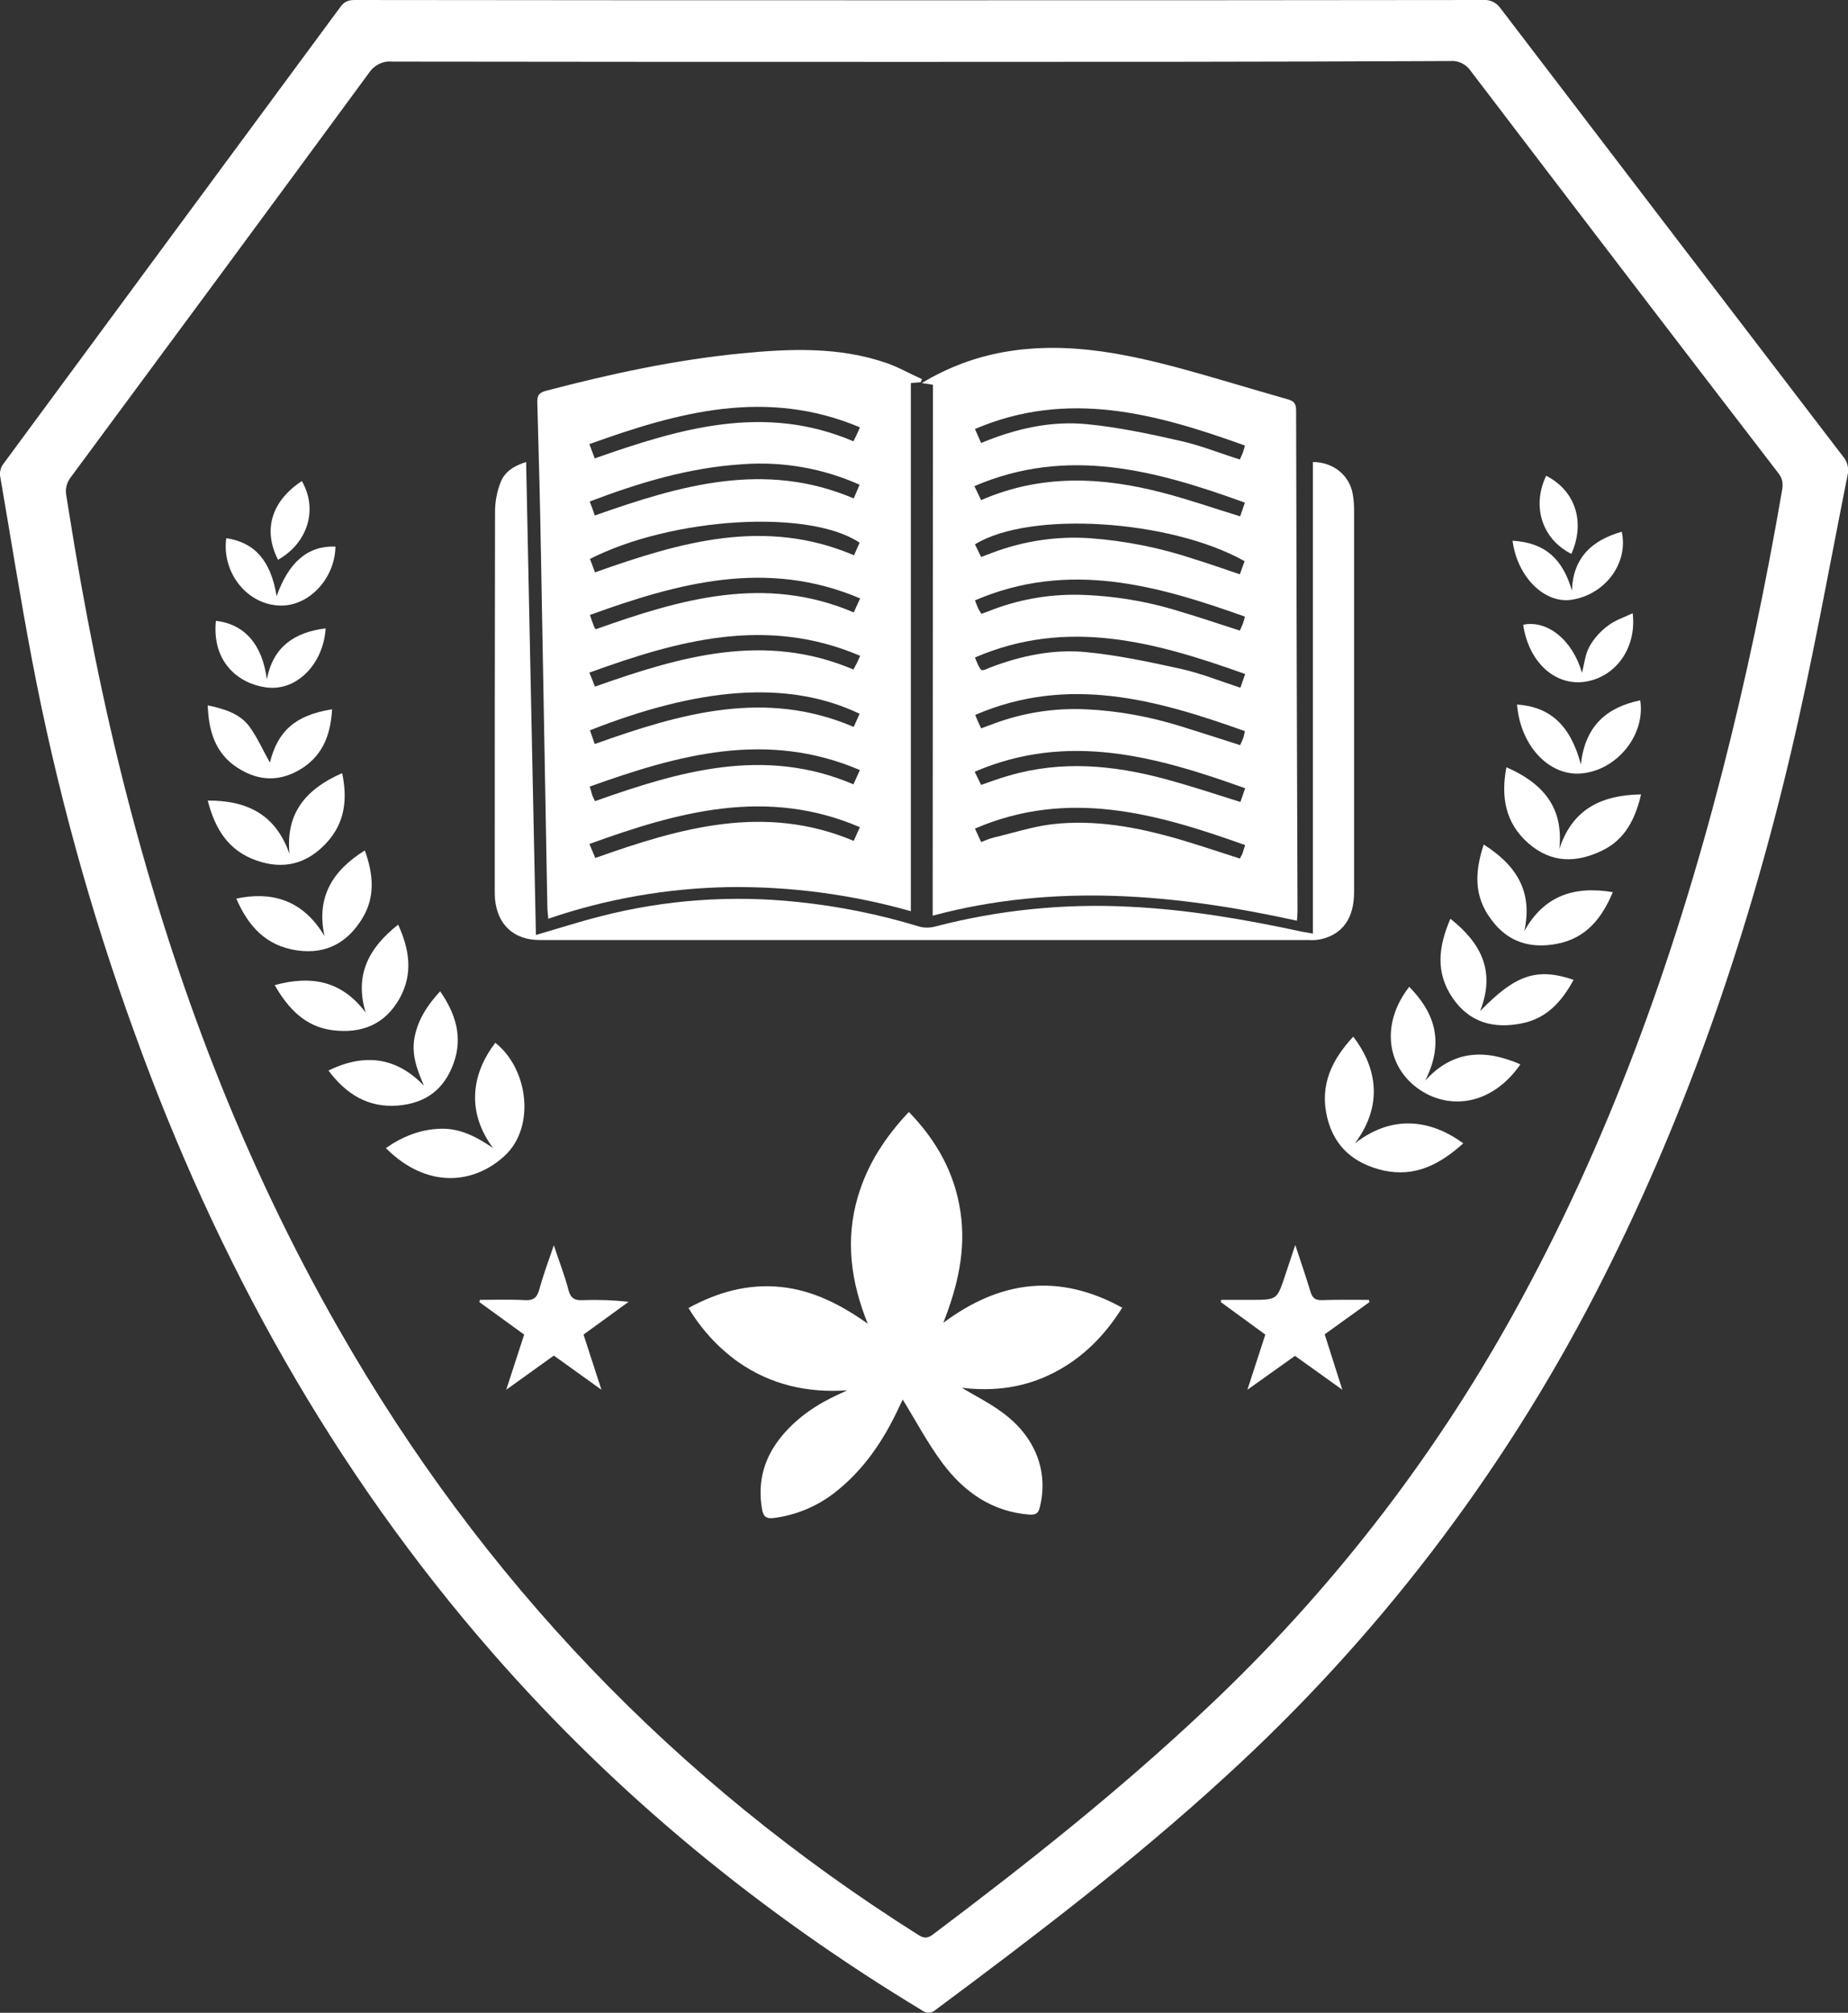 <?xml version="1.0" encoding="utf-8"?>
<!-- Generator: Adobe Illustrator 25.2.0, SVG Export Plug-In . SVG Version: 6.00 Build 0)  -->
<svg version="1.1" id="Layer_1" xmlns="http://www.w3.org/2000/svg" xmlns:xlink="http://www.w3.org/1999/xlink" x="0px" y="0px"
	 viewBox="0 0 660 718.8" style="enable-background:new 0 0 660 718.8;" xml:space="preserve">
<rect x="0" y="0" width="660" height="718.8" fill="#333333" stroke="none"/>
<style type="text/css">
	.st0{fill:#FFFFFF;}
</style>
<path class="st0" d="M328.7,0.1c67,0,134,0,201-0.1c2.5-0.2,4.9,1,6.3,3.1c40.9,53.6,81.9,107.2,122.9,160.8c1,1.7,1.4,3.6,1,5.5
	c-6.7,33.6-12.7,67.4-20.6,100.7c-15.8,66.7-38.2,131.2-69.7,192.2c-33.5,64.8-78.2,123.2-132.1,172.3
	c-32.6,29.9-67.8,56.7-103.3,83.1c-1.3,1.3-3.4,1.4-4.8,0.3c-57.5-34.7-109-76.8-153.3-127.5C118.8,525,77.4,450.3,48,368.7
	C32.3,325.6,20.1,281.2,11.5,236C7.3,214,3.8,191.8,0,169.7c-0.1-1.4,0.3-2.8,1.1-3.9c40.2-54.6,80.4-109,120.6-163.5
	c1.5-2,3.1-2.3,5.2-2.3C194.2,0.1,261.4,0.1,328.7,0.1z M328.9,22.1c-63,0-126,0-189-0.1c-3.2-0.3-6.3,1.3-8.1,4
	C96.4,74.2,60.9,122.3,25.3,170.4c-1.5,1.9-2.1,4.3-1.6,6.7c0.3,1.7,0.5,3.3,0.8,5c5.5,34.6,12.2,68.9,21,102.8
	c17.2,66.5,41.4,130.2,75.6,189.9c51,89.3,120,161.4,206.9,216.2c1.9,1.2,3.2,1.3,5.1-0.1c33.9-25.5,67.1-51.8,98-81
	c43.4-40.8,80.2-88.1,109.1-140.2c34-61.2,57.5-126.5,74.9-194.1c8.5-33.1,15.5-66.5,21.3-100.2c0.5-2.6,0.3-4.5-1.4-6.6
	c-36.7-47.7-73.2-95.5-109.7-143.4c-1.6-2.4-4.3-3.8-7.2-3.6C454.9,22.1,391.9,22.1,328.9,22.1L328.9,22.1z"/>
<path class="st0" d="M302.6,496.5c-14.3,1-27.4-2-39.1-10.2c-7.1-5.1-13.1-11.7-17.6-19.2c10.5-5.7,21.2-8.7,33-7.5
	c11.6,1.2,21.5,6.4,31,13.1c-6-14.9-8.1-29.9-3.5-45.4c3.4-11.5,9.7-21.2,18.2-30.2c9.8,10.1,16.3,21.6,18.4,35.5s-1,26.8-6.1,39.8
	c20.2-15.1,41.2-17.9,63.9-5.4c-6.3,10-14.1,17.9-24.4,23.2s-21.2,6.8-32.9,5.4c5.2,3.1,10.2,5.6,14.6,8.9
	c11.7,8.6,16.4,21,13.3,33.6c-0.5,2.2-1.3,2.9-3.6,2.8c-13.5-1-23.5-8.1-31.2-18.4c-5.3-7.1-9.5-15.1-14.2-22.7
	c-0.2,0.5-0.8,1.6-1.3,2.7c-5.5,11.9-12.7,22.6-23.2,30.7c-6.2,4.8-13.7,7.9-21.5,8.9c-2.5,0.3-3.7-0.3-4.2-2.9
	c-1.8-10.1,0.7-18.9,7.3-26.7c5.5-6.5,12.4-11.1,20.1-14.6C300.5,497.5,301.5,497,302.6,496.5z"/>
<path class="st0" d="M214.8,496.3c-6.2-4.5-11.5-8.2-17-12.2l-17,12.2c2.3-7.1,4.3-13.3,6.4-19.7l-16-11.6l0.2-0.8
	c5.4,0,10.7-0.2,16,0.1c3.1,0.2,4.4-0.9,5.2-3.8c1.4-5.1,3.2-10,5.2-15.8c1.9,5.8,3.9,10.8,5.2,15.9c0.8,3.1,2.3,3.9,5.3,3.7
	c5.4-0.2,10.8,0,16.2,0.6l-16.1,11.7C210.4,482.8,212.4,489,214.8,496.3z"/>
<path class="st0" d="M489.1,465l-16,11.5c2,6.2,4,12.5,6.3,19.8l-16.9-12.1l-17,12.1l6.4-19.7L436,465l0.1-0.8h10.8
	c9.2,0,9.2,0,12.1-8.8l3.6-10.8c2,6.1,3.8,11.3,5.4,16.6c0.7,2.4,1.8,3.2,4.3,3.1c5.5-0.2,11.1-0.1,16.6-0.1
	C488.9,464.4,489,464.7,489.1,465z"/>
<path class="st0" d="M483.9,408.3c14.8-11.5,28.9-7.2,38.7,0c-8.2,7.4-17.1,12.2-28.5,9.7c-10.3-2.4-17.5-8.2-20.1-18.9
	c-2.8-11.6,1.7-20.7,9.3-28.9C490.4,379.4,495.2,393.2,483.9,408.3z"/>
<path class="st0" d="M543,380.1c-10.5,15.1-26.1,16.4-36.9,8.4c-10.8-8-13-23-2.8-36.1c8.1,8.3,13.2,18.7,5.7,33.5
	C518.8,375.1,530.2,374.5,543,380.1z"/>
<path class="st0" d="M538,274c13.1,5.7,20.5,14.4,18.9,29.2c4.6-14.2,15-19.3,29.2-19.5c-2.1,8.9-5.8,16.2-14,20.1
	c-9.2,4.4-18.1,4.5-26.3-2.7S536,284.6,538,274z"/>
<path class="st0" d="M518,328.1c11,8.7,16.2,18.8,10.6,33c12.7-13.1,20.3-15.6,33.4-11.2c-4.2,7.8-9.7,13.9-18.7,15.6
	c-9.8,1.9-18.4-0.2-24.5-9.1C512.6,347.3,513.7,338.1,518,328.1z"/>
<path class="st0" d="M529.9,301.6c11.7,7.4,17.6,16.8,14.5,30.9c7.1-12.7,17.8-16.2,31.6-13.9c-3.9,9.4-9.6,16.4-19.7,18.4
	c-9.5,1.9-17.7-0.4-23.7-8.6C526.3,320.1,526.7,311.3,529.9,301.6z"/>
<path class="st0" d="M541.8,251.6c11.8,0.8,19.1,7.4,22.8,21.4c1.5-13.8,9.2-20.4,21.2-22.9c1.9,12.4-8.3,24.9-20.9,26.1
	C553.3,277.3,543,266.4,541.8,251.6z"/>
<path class="st0" d="M540.2,193.1c11.4,0.7,17.8,6.2,21.2,17.8c0.4-11.8,7.2-18,17.8-21c2.4,11-5.6,22.1-17.4,24.2
	C552,216,541.9,206.3,540.2,193.1z"/>
<path class="st0" d="M583.1,219c1.5,12.5-6.2,23-17.3,24.5c-10.6,1.4-19.9-7.2-21.8-20.4c8.7-1.8,17.7,5.6,21,17.2
	c0.8-3.1,1.1-6.5,2.6-9.3c1.6-2.9,3.9-5.5,6.6-7.5C576.6,221.6,579.9,220.5,583.1,219z"/>
<path class="st0" d="M561.2,197.8c-10.5-5.3-14.2-17-9-27.9C562.6,175.2,566.3,186.4,561.2,197.8z"/>
<path class="st0" d="M176.1,410c-10.6-14.3-6.5-28.2,0.8-37.6c11.8,9.3,14.3,29.9,3.6,40.1c-11,10.4-27.9,12.3-42.7-2.5
	c5.9-4.1,12.3-6.7,19.4-6.9C164.2,402.8,170.3,406,176.1,410z"/>
<path class="st0" d="M84.4,320.9c11.9-2.5,23.4-0.2,31.5,13.4c-3-13.8,2.7-23.3,14.4-30.6c3,8.4,3.8,16.4-0.8,24.1
	c-5.3,8.8-13,13.1-23.4,11.6C95.1,337.8,88.7,330.9,84.4,320.9z"/>
<path class="st0" d="M74.2,285.9c14.3-0.1,24.4,5.2,29.2,19.1c-1.5-14.7,6-23.3,18.8-28.9c2,9.5,0.9,17.9-5.6,24.9
	c-6.9,7.5-15.3,9.7-25,6.3C81.6,303.8,76.8,296.1,74.2,285.9z"/>
<path class="st0" d="M98.1,351.8c13.2-3.6,24-1.5,32.5,9.8c-4.1-13.5,1.2-23.2,11.6-31.4c4,8.8,5.4,17.4,0.6,26.2
	c-5.3,9.5-13.6,12.8-24.1,11.5C109,366.6,103,360.3,98.1,351.8z"/>
<path class="st0" d="M117.3,382.3c11.5-5.6,23.3-5.8,34.1,5.4c-2.4-5.6-4.6-11.2-3.3-17.5s4.6-11.3,9.1-16.2
	c5.5,8,8.2,16.3,4.8,25.7s-9.9,14.2-19.7,15.1C131.4,395.7,123.6,390.7,117.3,382.3z"/>
<path class="st0" d="M96.4,272.3c2.8-11.2,9-16.9,22.2-19c-0.5,8.5-2.9,15.8-10.3,20.8c-7.9,5.2-15.8,5.1-23.6,0s-10.2-13-10.5-22.2
	c5.8,1.2,11.2,2.9,14.6,7.2C91.9,263.2,94,268.2,96.4,272.3z"/>
<path class="st0" d="M116.3,224.4c-0.8,12.7-10.3,22.5-21.1,21.1c-9.6-1.2-19.6-8.7-18.1-23.8c10.3,1.2,16.6,8.5,18.2,20.9
	C97.5,231.1,105,225.8,116.3,224.4z"/>
<path class="st0" d="M80.8,192.2c10.2,1.5,15.9,8,18,20.7c4.3-12.2,11.2-18.1,21-17.7c-0.2,11.9-10.2,22-20.8,21
	C87.7,215.3,79.2,204.1,80.8,192.2z"/>
<path class="st0" d="M99.3,199.9c-5.5-10.7-2.3-21,8.5-28.1C113.7,182,109.8,194,99.3,199.9z"/>
<path class="st0" d="M328.8,136.5l-3.5,0.3v188.6c-21.2-6-43.1-8.9-65.1-8.6c-21.9,0.4-43.7,4.2-64.4,11.3c-0.1-1.5-0.2-2.4-0.3-3.3
	c-0.8-42.3-1.5-84.5-2.3-126.8c-0.3-18-0.8-36.1-1.3-54.1c-0.1-2.6,0.5-3.7,3.3-4.4c22.9-6,46-11,69.6-13.3
	c17.4-1.7,34.8-2.4,51.7,3.4c4.4,1.5,8.5,3.9,12.8,5.8L328.8,136.5z M307.1,295.4c-33.3-14.3-64.9-5.5-96.6,6c0.8,1.9,1.4,3.4,2.1,5
	c30.4-10.8,60.6-19.5,92.3-6.1L307.1,295.4z M307.1,275c-33.4-14.3-64.9-5.4-96.5,5.9c0.4,1.1,0.6,2.1,0.9,3c0.2,0.7,0.6,1.3,1,2.2
	c30.2-10.7,60.5-19.6,92.3-6L307.1,275z M212.4,265.7c30.6-10.9,60.8-19.7,92.5-6.1l2.1-4.7c-25.9-12.4-58-9.2-96.3,5.9L212.4,265.7
	z M212.8,224.7c30.1-10.7,60.3-19.6,92.1-6l2.3-5c-33.4-14.2-65-5.5-96.5,5.9c0.5,1.5,0.9,2.8,1.4,4
	C212.2,224.1,212.5,224.4,212.8,224.7L212.8,224.7z M307.2,234.2c-33.5-14.3-65-5.5-96.7,6l2,5c30.5-10.8,60.6-19.6,92.3-6.1
	C305.7,237.5,306.4,236.1,307.2,234.2L307.2,234.2z M307.1,152.6c-33.5-14.1-65-5.4-96.6,6c0.7,1.8,1.2,3.3,1.9,5.1
	c30.4-10.7,60.6-19.7,92.4-6.1C305.7,155.8,306.4,154.4,307.1,152.6L307.1,152.6z M212.4,184.1c30.3-10.7,60.6-19.7,92.5-6.1
	l2.1-4.9c-13.2-5.9-27.6-8.4-42-7.3c-18.9,1.2-36.8,6.6-54.4,13.3C211.3,180.9,211.9,182.4,212.4,184.1L212.4,184.1z M307,193.8
	c-18-12.1-67-9.1-96.3,5.8l1.8,4.8c30.4-10.8,60.7-19.7,92.5-6.1L307,193.8z"/>
<path class="st0" d="M333.2,137.4l-4-0.6c9.1-5.5,19.1-9.3,29.5-11.1c20.9-3.7,41.1,0.1,61.2,5.4c13.4,3.6,26.6,7.7,40,11.5
	c2.2,0.6,3,1.5,3,4c0.1,59.6,0.3,119.2,0.5,178.8c0,1-0.1,1.9-0.2,3.4c-43.2-9.5-86.4-13.5-130.1-1.8L333.2,137.4z M444.7,301.8
	c-31.8-11.4-63.3-20.2-96.5-5.9l2.2,4.8c1.5-0.6,3-1.2,4.5-1.6c6.8-1.6,13.5-3.8,20.4-4.7c15.7-1.9,31,1,46.1,5.4
	c7.1,2.1,14.2,4.5,21.4,6.8c0.3-0.5,0.6-1.1,0.9-1.7C443.9,304.2,444.2,303.3,444.7,301.8z M444.7,240.7
	c-31.9-11.4-63.4-20.2-96.5-5.9c0.6,1.5,1,2.5,1.5,3.4c0.2,0.4,0.5,0.8,0.8,1.1c0.3,0,0.5,0,0.8,0c0.7-0.2,1.4-0.5,2-0.8
	c11.2-4.3,22.9-6.8,34.8-5.6c11.2,1.1,22.4,3.5,33.4,5.9c7.2,1.6,14.2,4.4,21.5,6.8L444.7,240.7z M444.7,281.5
	c-31.8-11.4-63.3-20.2-96.6-5.9c0.9,1.8,1.6,3.3,2.3,4.7c3.5-1.2,6.6-2.4,9.9-3.3c18.7-5.5,37.3-3.8,55.8,1.2
	c8.9,2.4,17.7,5.3,26.9,8.2L444.7,281.5z M444.5,200.4c-26.5-14.9-76.8-18.1-96.3-6l2.2,4.5l4-1.5c11.1-4.2,23-6,34.8-5.2
	c12.6,0.9,25.1,3.4,37.1,7.4c5.5,1.7,10.9,3.6,16.5,5.5L444.5,200.4z M350.4,260.1l4.6-1.7c10.5-3.9,21.6-5.6,32.7-5.1
	c11.5,0.5,22.8,2.6,33.8,6c7.1,2.2,14.2,4.5,21.4,6.8c0.4-0.9,0.8-1.7,1.1-2.5s0.4-1.6,0.6-2.5c-31.6-11.3-63.1-20.1-96.3-5.8
	C348.9,256.9,349.6,258.4,350.4,260.1L350.4,260.1z M350.5,219.2c0.9-0.3,1.7-0.6,2.5-0.9c10.2-4.1,21.2-6.1,32.2-5.9
	c12.3,0.3,24.5,2.3,36.3,6c7.1,2.1,14.1,4.5,21.3,6.8c0.4-1,0.8-1.7,1.1-2.5s0.4-1.4,0.7-2.5c-31.6-11.3-63.1-20.1-96.4-5.8
	c0.5,1.3,0.9,2.3,1.3,3.2C349.8,218.1,350.2,218.7,350.5,219.2L350.5,219.2z M350.4,178.6c21.6-9.4,43.3-8.3,65-2.6
	c9.2,2.4,18.1,5.5,27.5,8.4c0.5-1.5,1.1-3,1.7-4.9c-31.7-11.5-63.3-20.2-96.6-5.9L350.4,178.6z M350.4,158.2c12.5-5.2,25.1-8,38-6.7
	c11.2,1.1,22.4,3.5,33.4,6c7.1,1.6,14,4.4,21,6.6c0.4-1,0.8-1.7,1.1-2.5s0.4-1.5,0.7-2.5c-31.7-11.4-63.2-20.1-96.4-5.9L350.4,158.2
	z"/>
<path class="st0" d="M191.4,333.9c8.2-2.4,15.7-4.8,23.2-6.7c22.9-5.9,46.7-7.6,70.2-5.1c14.6,1.5,29.1,4.4,43.2,8.7
	c1.9,0.6,4,0.6,5.9,0.1c22.6-5.9,46-8.3,69.4-7.1c20.8,1,41.3,4.5,61.6,8.9c1.2,0.2,2.3,0.4,4,0.7V165c7.4,0,13.3,4.9,14.3,11.9
	c0.3,1.8,0.4,3.6,0.4,5.4c0,45.4,0,90.9,0,136.3c0,9.2-4,15-11.8,16.8c-1.4,0.3-2.9,0.4-4.3,0.3H192.7c-9.1,0-15-5.4-15.9-14.5
	c-0.1-1.1-0.1-2.2-0.1-3.3c0-45.1,0-90.1,0.1-135.2c0-3.6,0.7-7.2,2-10.5c1.4-3.7,4.8-5.9,9.1-7.2
	C189.1,221.5,190.2,277.6,191.4,333.9z"/>
</svg>
